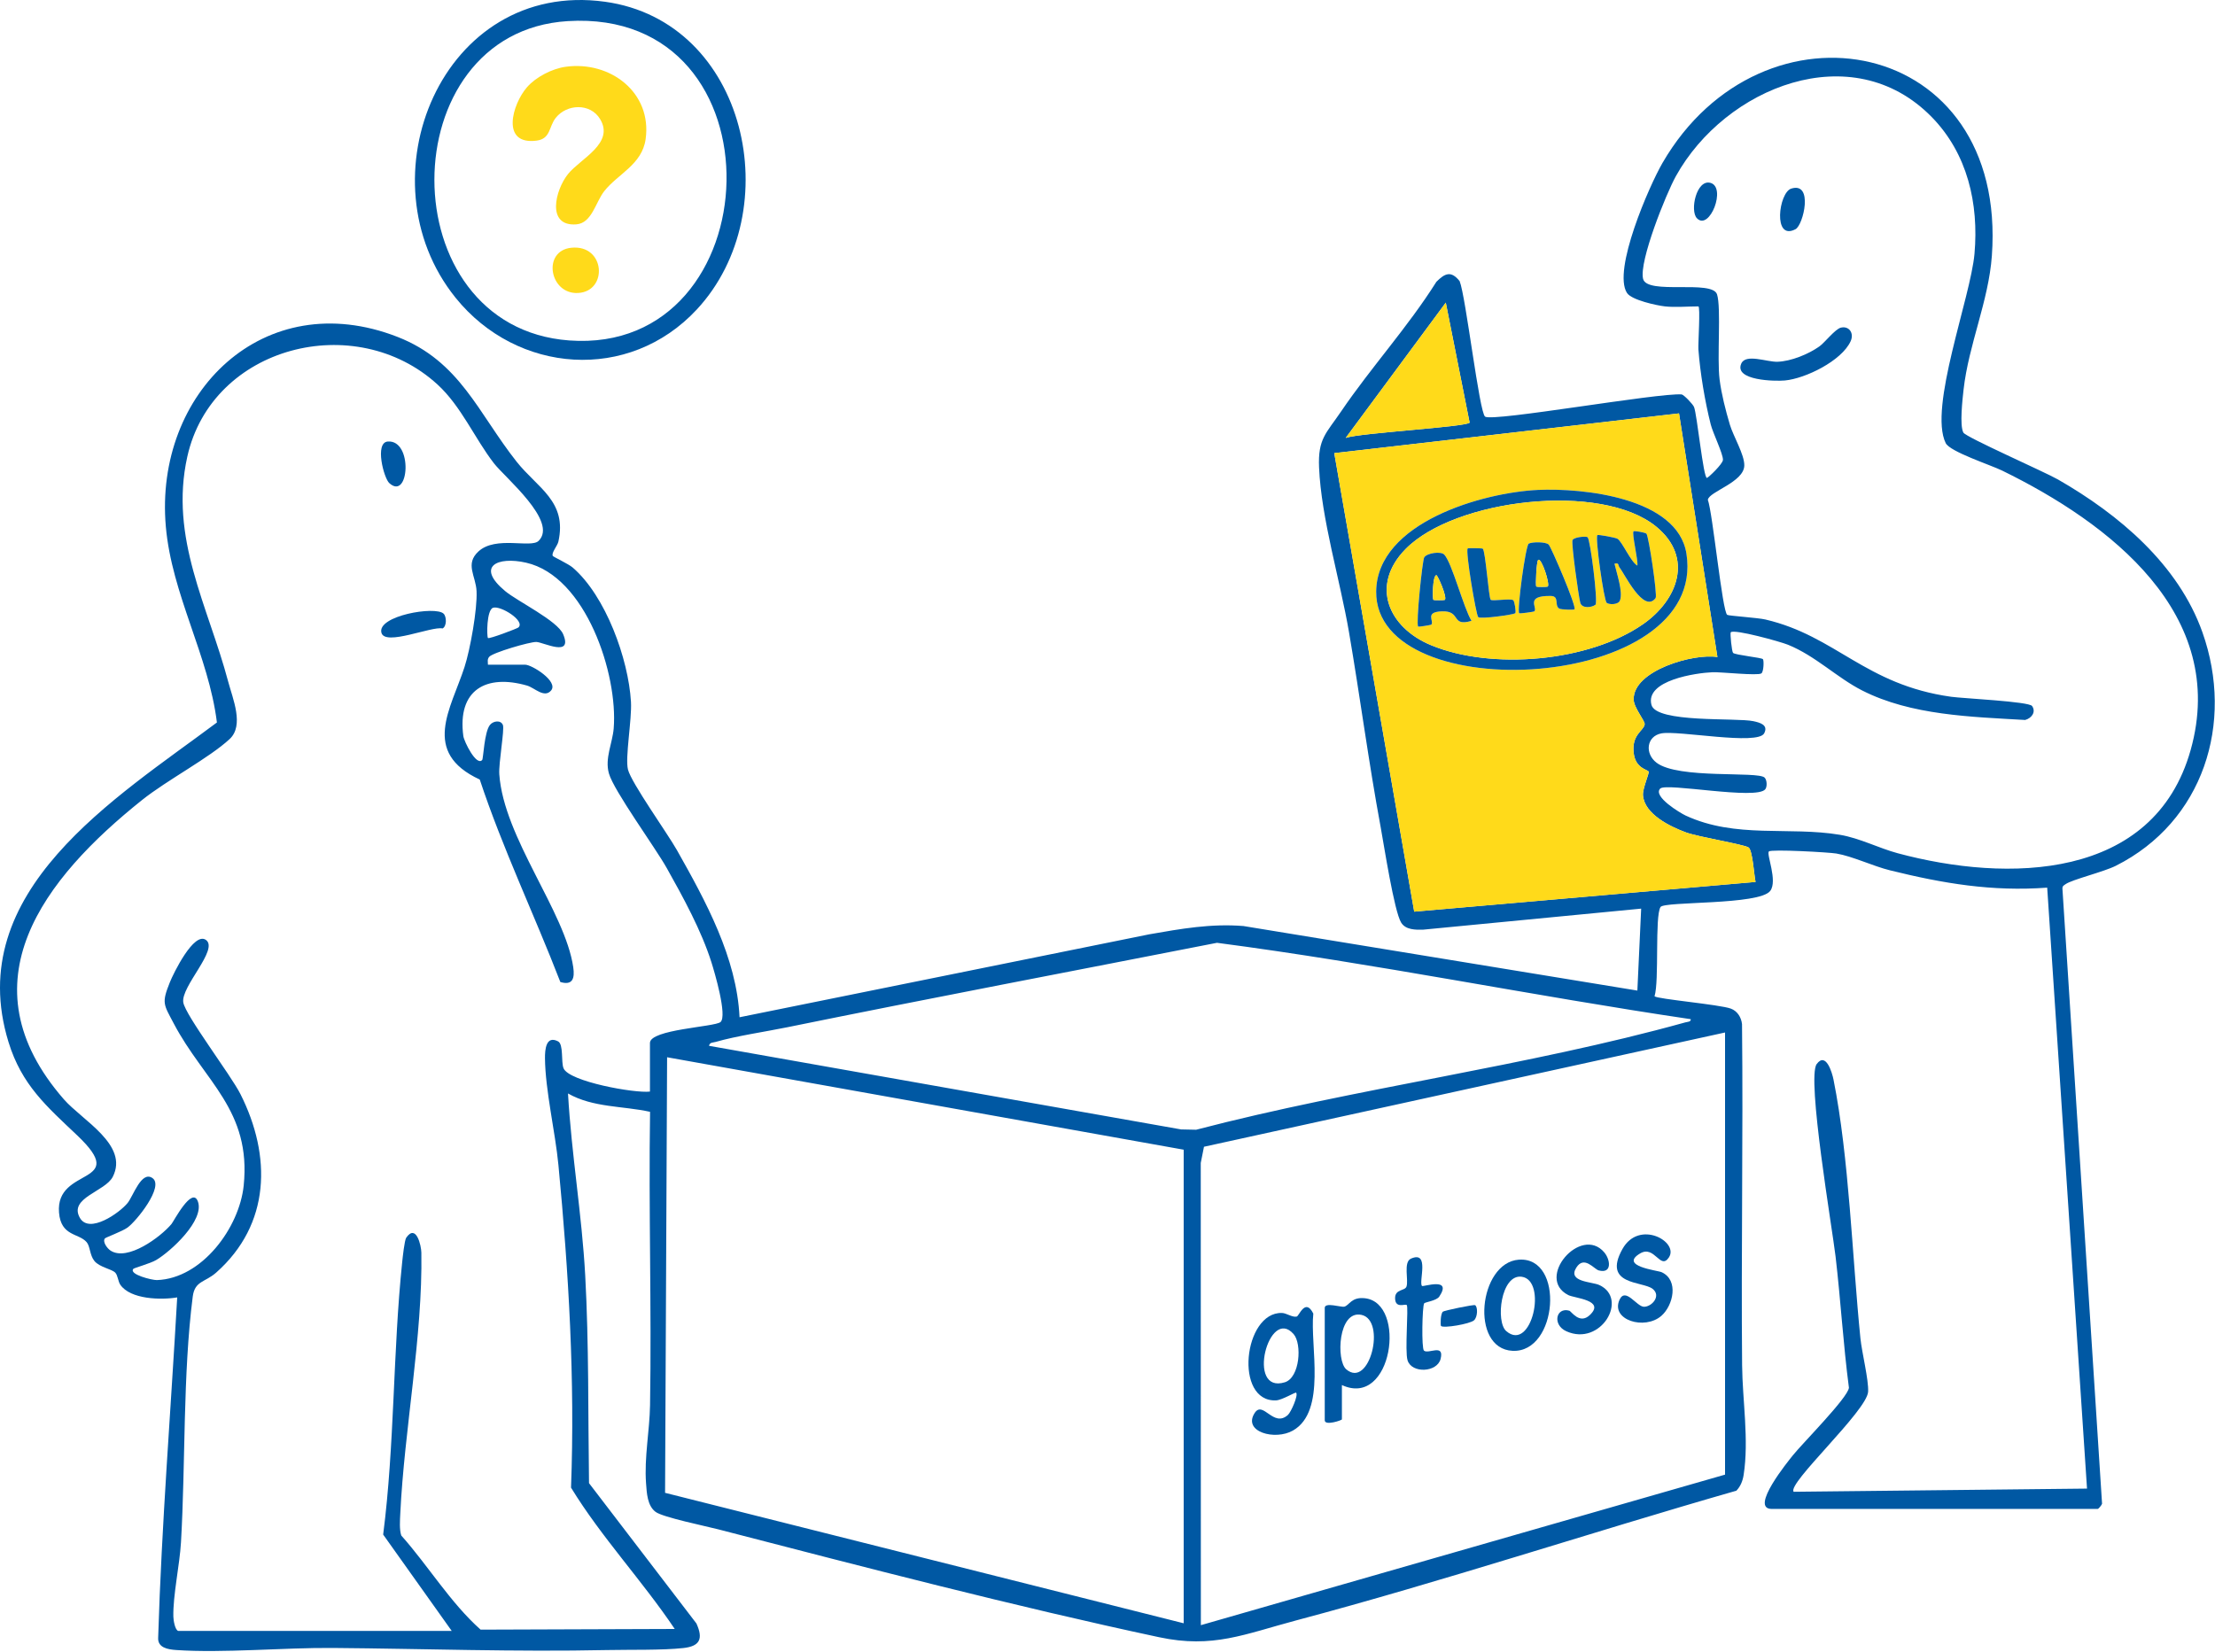 <svg width="1162" height="867" viewBox="0 0 1162 867" fill="none" xmlns="http://www.w3.org/2000/svg">
<g clip-path="url(#clip0_18_15)">
<path d="M675.653 742.452C677.249 741.009 681.212 732.149 679.961 730.784C679.58 730.368 672.571 734.683 669.424 734.82C647.264 735.783 652.351 688.386 672.494 688.944C674.934 689.011 677.905 691.371 680.264 690.839C681.522 690.555 684.759 680.876 688.967 689.279C687.185 706.107 696.091 740.451 678.317 750.628C668.892 756.024 651.863 751.34 658.177 741.482C662.597 734.579 667.975 749.394 675.653 742.452ZM678.659 700.076C665.604 685.017 653.513 731.687 674.021 725.323C681.964 722.858 683.076 705.17 678.659 700.076Z" fill="#0058A3"/>
<path d="M703.968 726.778V744.778C703.968 745.262 694.968 748.296 694.968 745.278V686.278C694.968 683.129 703.534 686.075 705.241 685.634C707.923 684.942 708.893 680.435 716.041 681.226C738.185 683.675 730.467 739.061 703.968 726.778ZM706.229 718.504C718.486 729.034 727.413 692.771 714.228 689.95C701.991 687.332 700.863 713.895 706.229 718.504Z" fill="#0058A3"/>
<path d="M796.756 660.992C820.995 659.219 817.267 709.956 793.509 708.819C770.977 707.741 775.75 662.529 796.756 660.992ZM790.228 698.507C803.513 709.82 811.937 671.697 798.24 669.939C787.345 668.541 784.48 693.613 790.228 698.507Z" fill="#0058A3"/>
<path d="M871.609 690.418C862.774 698.18 844.781 692.585 849.622 682.012C852.73 675.226 858.615 685.704 862.468 685.702C866.593 685.7 871.651 679.95 866.953 676.286C861.713 672.201 840.51 674.509 851.121 655.432C859.865 639.711 880.965 651.579 875.511 659.81C870.963 666.674 868.063 653.152 860.403 657.721C849.168 664.423 869.66 666.621 871.693 667.552C880.889 671.765 877.709 685.059 871.609 690.418Z" fill="#0058A3"/>
<path d="M841.598 657.147C844.837 660.958 845.818 668.522 838.704 666.625C836.251 665.971 831.037 658.563 826.902 665.217C822.245 672.711 835.129 672.523 838.967 674.279C854.58 681.42 839.79 706.722 821.7 698.547C814.235 695.173 816.279 685.788 823.244 687.749C824.353 688.062 828.625 695.136 834.014 690.05C842.374 682.161 826.07 681.264 822.698 679.548C805.277 670.678 829.342 642.725 841.598 657.147Z" fill="#0058A3"/>
<path d="M745.975 674.774C746.514 675.412 762.093 669.814 755.047 680.36C753.584 682.549 747.499 683.269 747.109 683.919C746.129 685.55 745.642 707.528 747.026 708.714C749.35 710.706 757.822 704.804 755.746 713.054C753.952 720.185 740.612 720.809 738.419 713.826C736.894 708.968 739.037 685.764 737.971 684.777C737.15 684.016 731.984 686.803 731.876 681.279C731.78 676.329 736.949 677.474 737.832 675.142C739.068 671.878 736.062 662.254 740.201 660.436C750.213 656.039 744.141 672.603 745.975 674.774Z" fill="#0058A3"/>
<path d="M773.853 684.872C775.326 685.798 775.215 691.158 773.247 692.836C771.013 694.74 757.256 697.079 755.964 695.782C755.639 695.456 755.607 689.421 756.95 688.26C757.602 687.697 773.123 684.413 773.853 684.872Z" fill="#0058A3"/>
<path d="M873.468 160.778C869.074 160.287 855.934 157.445 853.525 153.721C845.842 141.842 865.199 97.492 872.165 85.475C924.58 -4.94 1053.33 18.914 1044.94 134.255C1043.22 158.004 1032.76 180.783 1030.1 204.411C1029.55 209.343 1027.95 223.232 1029.99 226.99C1031.31 229.426 1072.62 247.585 1079.64 251.609C1111.52 269.892 1142.8 296.172 1155.42 331.827C1172.25 379.374 1155.89 431.19 1109.99 454.297C1103.53 457.546 1086.99 461.533 1083.63 463.941C1082.71 464.602 1081.94 464.829 1081.96 466.268L1102.75 789.065C1102.52 789.837 1100.87 791.778 1100.47 791.778H929.468C917.538 791.778 938.39 766.37 940.454 763.765C945.381 757.545 969.417 733.457 969.956 728.185C966.959 705.313 965.625 682.204 962.946 659.3C961.245 644.762 947.736 565.605 953.04 558.357C957.914 551.698 961.167 562.996 961.848 566.397C970.061 607.373 971.68 659.725 975.988 702.258C976.739 709.674 980.37 724.115 980.025 730.264C979.461 740.295 937.271 778.651 940.976 782.775L1094.86 781.109L1073.97 465.773C1044.94 467.911 1019.36 463.577 991.547 456.699C982.527 454.469 971.847 449.301 963.377 447.869C959.464 447.207 929.209 445.519 927.964 446.779C926.559 448.201 932.679 462.205 928.668 467.489C922.943 475.032 873.061 472.837 871.121 475.937C868.039 480.863 870.521 514.663 867.974 522.771C869.365 524.245 902.142 527.086 908 529.246C911.451 530.519 913.47 533.825 913.872 537.374C914.515 597.014 913.364 656.687 913.918 716.327C914.091 734.866 917.604 755.572 914.707 774.017C914.223 777.097 913.093 779.935 910.904 782.214C833.871 804.29 757.402 829.673 679.964 850.275C652.97 857.457 636.289 865.118 608.14 859.106C532.143 842.875 452.215 822.016 376.766 802.48C370.323 800.811 347.707 796.176 343.919 793.327C339.576 790.059 339.296 783.459 338.919 778.327C337.92 764.708 340.793 750.872 341.017 737.327C341.865 686.049 340.231 634.687 341.027 583.404C326.662 580.233 311.174 581.27 297.979 573.779C299.798 605.728 305.265 637.262 307.005 669.241C308.977 705.472 308.469 741.959 308.997 778.248L365.355 851.889C368.993 859.942 367.205 863.824 358.466 864.78C347.325 865.999 330.431 865.572 318.517 865.827C270.56 866.855 222.343 865.12 174.517 864.729C148.8 864.519 116.962 867.506 92.423 865.814C88.112 865.517 82.626 864.639 82.974 859.293C84.8 799.756 89.599 740.26 92.964 680.786C84.557 682.21 68.401 681.867 63.116 674.13C61.901 672.352 61.841 669.227 60.455 667.791C58.608 665.879 52.258 664.986 49.549 661.696C47.042 658.651 47.328 653.967 45.453 651.793C41.297 646.974 31.974 648.814 30.961 636.267C28.981 611.751 68.597 622.43 40.493 595.752C24.475 580.546 11.38 569.319 4.46 546.786C-19.862 467.581 60.773 418.771 113.794 379.107C109.444 343.947 90.132 312.054 86.99 276.256C80.835 206.151 138.407 149.465 208.49 176.756C241.338 189.547 250.798 216.692 271.003 242.243C281.941 256.075 297.656 263.02 292.926 284.235C292.446 286.389 289.063 290.238 290.016 291.725C290.341 292.233 298.222 295.895 300.44 297.806C317.77 312.74 329.679 345.771 331.006 368.24C331.555 377.543 327.852 397.54 329.439 403.81C331.222 410.855 350.119 437.217 355.136 446.11C370.185 472.787 386.49 502.534 387.969 533.782L602.946 490.257C619.521 487.35 635.332 484.54 652.329 485.917L858.972 519.783L860.963 476.784L746.491 487.829C742.581 487.915 737.473 487.956 735.083 484.163C731.396 478.312 726.009 443.231 724.291 433.955C717.998 399.994 713.497 365.631 707.666 331.579C703.056 304.653 693.111 271.919 691.985 245.259C691.35 230.199 695.665 227.494 703.563 215.874C719.333 192.673 738.55 171.679 753.547 147.857C758.009 143.391 761.237 141.888 765.733 147.512C768.992 155.566 776.054 216.699 779.11 218.637C783.492 221.417 869.795 206.031 882.237 206.966C883.593 207.349 888.087 212.083 888.696 213.55C890.266 217.332 893.572 250.863 895.462 250.772C896.104 250.742 903.806 243.45 903.869 241.299C903.961 238.152 898.606 227.249 897.474 222.772C894.402 210.631 891.917 195.752 890.986 183.26C890.792 180.661 892.092 160.778 890.968 160.778C885.545 160.778 878.645 161.357 873.468 160.778ZM1013.37 61.386C971.621 18.753 905.005 45.834 879.158 92.469C874.008 101.761 859.799 137.102 861.958 146.288C863.983 154.909 898.27 146.596 900.771 154.474C903.019 161.556 900.683 187.958 902.108 199.138C903.092 206.861 905.263 215.3 907.474 222.771C909.307 228.962 915.206 238.562 915.07 244.3C914.86 253.082 896.544 257.944 895.944 262.265C898.5 269.16 903.523 321.005 906.114 322.636C906.968 323.174 922.09 324.122 926.169 325.077C963.222 333.748 978.48 359.326 1023.62 365.621C1029.86 366.491 1064.39 368.094 1066.04 370.463C1068.24 373.624 1065.78 376.869 1062.4 377.792C1034.19 376.128 1002.67 375.404 976.924 362.322C963.638 355.57 952.444 344.165 937.948 338.298C933.92 336.667 909.771 329.978 907.969 331.775C907.518 332.224 908.494 341.838 909.165 342.577C910.189 343.703 924.214 345.055 924.849 345.89C925.429 346.652 925.251 352.484 924.031 353.342C922.105 354.697 902.993 352.565 898.43 352.739C889.919 353.066 862.976 356.925 866.356 369.845C868.878 379.482 910.941 376.499 919.822 378.424C923.228 379.162 927.813 380.336 925.497 384.791C922.131 391.268 880.323 383.128 871.527 384.837C863.768 386.345 862.732 395.415 869.029 400.217C880.468 408.941 922.142 404.549 925.719 408.023C927.006 409.274 927.13 412.824 926.071 414.152C921.458 419.934 874.112 410.57 870.961 413.783C866.905 417.918 881.546 426.667 884.302 427.944C910.658 440.154 938.429 433.562 965.205 438.04C975.66 439.789 985.562 445.034 995.531 447.715C1052.95 463.156 1129.94 462.207 1149.23 393.538C1169.27 322.178 1106.44 274.357 1050.32 246.921C1044.27 243.963 1022.98 237.062 1020.73 232.512C1011.61 214.036 1033.81 156.136 1035.83 133.14C1038.14 106.79 1032.15 80.565 1013.37 61.386ZM770.974 221.775L758.468 158.801L705.973 229.772C713.689 227.13 768.666 224.098 770.974 221.775ZM93.468 855.778H236.968L201.012 805.234C207.053 758.187 206.106 709.212 210.988 662.298C211.246 659.815 212.197 650.762 213.124 649.436C218.346 641.966 220.986 653.642 221.047 657.274C221.777 700.967 212.086 750.261 209.987 794.298C209.828 797.628 209.45 802.685 210.516 805.73C224.754 821.731 236.223 840.936 252.125 855.121L353.967 854.767C336.906 829.347 315.453 806.603 299.563 780.599C301.689 724.025 298.337 667.552 292.95 611.296C291.286 593.917 286.052 572.096 285.9 555.286C285.86 550.854 286.397 543.114 292.767 546.437C295.713 547.974 294.282 557.227 295.626 560.538C298.472 567.549 333.123 573.771 340.968 572.778V547.278C340.968 540.1 374.981 538.897 377.983 536.293C381.667 533.099 374.797 509.931 373.24 505.005C367.954 488.277 358.357 470.772 349.771 455.475C343.596 444.474 322.012 414.968 319.428 405.818C317.195 397.914 321.322 389.878 321.944 382.255C324.264 353.836 307.377 302.38 275.994 295.256C260.861 291.821 249.431 297.232 265.054 310.192C271.584 315.608 292.44 325.674 295.439 332.801C300.613 345.098 285.147 337.028 281.402 336.859C278.066 336.709 258.396 342.472 256.618 344.682C255.503 346.069 255.978 347.22 255.968 348.778H275.468C279.037 348.778 293.118 357.588 289.094 362.334C285.545 366.52 280.39 360.862 276.5 359.745C254.966 353.561 239.853 362.031 243.06 386.187C243.448 389.108 249.937 402.243 252.962 398.773C253.584 398.058 254.035 384.075 257.052 380.366C258.803 378.214 262.761 377.738 263.819 380.424C264.762 382.818 261.521 400.443 261.936 406.309C264.294 439.647 296.49 478.355 300.73 507.52C301.566 513.267 300.513 517.239 293.958 515.29C280.209 479.72 263.676 445.219 251.689 409.057C220.753 394.702 236.603 371.903 243.691 350.002C246.686 340.749 250.444 319.759 250.008 310.23C249.638 302.15 243.792 295.975 251.026 289.337C260.096 281.016 278.474 287.777 282.531 283.834C292.971 273.688 264.915 250.59 259.151 243.142C249.022 230.057 241.976 213.162 229.497 201.744C186.462 162.368 111.241 181.448 98.271 239.582C88.73 282.35 109.195 318.107 119.681 357.564C122.108 366.696 128.183 380.629 120.479 387.79C109.803 397.713 87.61 409.331 74.501 419.812C23.098 460.913 -19.857 515.6 33.457 576.789C43.141 587.903 67.672 600.725 59.173 617.484C55.216 625.285 35.874 628.526 41.921 639.071C46.84 647.647 62.682 636.467 66.939 631.25C69.875 627.651 74.204 614.039 80.034 618.21C86.17 622.598 71.596 640.771 66.868 644.16C64.053 646.179 55.423 649.313 55.027 649.837C53.658 651.647 56.292 655.117 58.011 656.232C66.923 662.015 84.323 649.039 89.964 642.274C91.163 640.835 100.784 622.239 103.811 630.444C107.449 640.307 89.496 656.73 81.885 661.196C78.81 663 70.395 665.308 69.972 665.786C67.376 668.715 79.876 671.775 82.303 671.694C106.003 670.91 125.566 644.11 127.839 622.149C131.943 582.506 107.092 567.376 91.164 537.081C85.848 526.97 84.679 526.441 89.109 515.42C91.011 510.689 101.736 488.715 108.037 493.21C114.945 498.138 94.771 517.684 96.157 526.016C97.291 532.84 121.082 564.071 126.138 574.108C142.528 606.641 141.929 642.46 113.432 667.743C107.542 672.968 102.183 671.984 101.106 680.406C95.901 721.15 97.351 767.746 94.949 809.259C94.259 821.178 90.672 837.312 90.944 848.328C90.988 850.122 91.757 855.177 93.468 855.778ZM880.821 216.924L699.963 237.775L741.903 478.366L920.97 462.773C920.216 459.558 919.439 446.119 917.302 444.692C914.85 443.055 890.928 439.17 884.454 436.792C876.351 433.816 862.607 427.268 861.907 417.257C861.664 413.779 865.286 405.674 864.89 404.909C864.28 403.732 858.012 403.288 857.045 395.176C855.881 385.401 862.197 383.582 862.797 380.121C863.104 378.35 857.188 371.494 857.034 367.191C856.481 351.745 888.806 342.673 900.969 344.773L880.821 216.924ZM255.979 334.777C256.477 335.46 271.315 329.82 271.944 329.257C275.767 325.838 262.569 317.592 258.653 318.914C255.25 320.063 255.304 333.853 255.979 334.777ZM886.962 534.79C803.96 522.526 721.606 505.616 638.439 494.716C563.211 509.475 487.882 523.779 412.766 539.077C401.062 541.461 386.552 543.533 375.418 546.729C374.056 547.12 372.314 546.855 371.968 548.767L619.605 592.639L627.505 592.806C711.166 570.933 801.242 559.536 884.166 536.465C885.198 536.178 887.199 536.228 886.962 534.79ZM904.968 541.778L631.615 601.737L629.919 610.232L629.975 852.773L904.968 773.778V541.778ZM620.968 851.778V603.278L349.964 554.773L348.9 783.33L620.968 851.778Z" fill="#0058A3"/>
<path d="M232.719 322.019C234.322 323.597 234.436 328.567 232.193 329.759C226.379 328.488 202.057 339.133 200.107 332.056C197.648 323.13 228.452 317.818 232.719 322.019Z" fill="#0058A3"/>
<path d="M204.237 253.514C201.348 250.902 196.412 232.17 203.476 231.676C216.748 230.748 214.679 262.957 204.237 253.514Z" fill="#0058A3"/>
<path d="M296.729 35.04C320.047 31.802 342.147 48.47 338.702 73.018C336.825 86.394 324.139 91.226 316.995 100.306C312.418 106.123 310.509 117.112 302.347 117.727C286.475 118.922 291.262 99.667 297.995 91.306C304.514 83.213 322.558 75.247 314.794 62.45C309.655 53.981 297.348 54.504 291.539 61.85C287.835 66.534 288.96 72.827 281.482 73.792C262.536 76.238 268.714 54.666 276.46 45.771C281.139 40.399 289.626 36.026 296.729 35.04Z" fill="#FFDA1A"/>
<path d="M299.766 129.997C317.569 128.241 319.037 152.817 303.342 153.734C288.222 154.617 284.273 131.525 299.766 129.997Z" fill="#FFDA1A"/>
<path d="M365.559 162.38C329.948 200.713 271.26 196.256 239.001 156.245C188.861 94.053 232.003 -10.84 317.337 0.909C391.951 11.182 413.679 110.583 365.559 162.38ZM297.775 11.084C204.813 16.837 204.09 171.67 298.606 178.641C405.155 186.499 412.414 3.99 297.775 11.084Z" fill="#0058A3"/>
<path d="M965.709 171.932C969.958 170.872 972.841 174.755 970.82 179.123C966.079 189.368 947.138 198.65 936.338 199.65C931.207 200.125 909.621 199.726 913.466 190.813C915.804 185.391 926.908 190.015 932.482 189.826C939.622 189.585 948.692 185.857 954.462 181.773C957.224 179.818 962.712 172.68 965.709 171.932Z" fill="#0058A3"/>
<path d="M939.67 98.972C951.479 95.206 946.069 118.068 941.953 120.258C929.903 126.668 933.112 101.064 939.67 98.972Z" fill="#0058A3"/>
<path d="M890.214 114.524C886.412 110.578 889.952 94.067 897.23 95.93C905.913 98.151 896.842 121.399 890.214 114.524Z" fill="#0058A3"/>
<path d="M880.821 216.924L900.969 344.773C888.806 342.673 856.481 351.745 857.034 367.191C857.188 371.494 863.105 378.35 862.797 380.121C862.197 383.582 855.881 385.401 857.046 395.176C858.012 403.289 864.28 403.732 864.89 404.909C865.286 405.674 861.664 413.779 861.907 417.257C862.607 427.268 876.352 433.816 884.454 436.792C890.928 439.17 914.85 443.055 917.302 444.692C919.44 446.119 920.216 459.558 920.97 462.773L741.903 478.366L699.963 237.775L880.821 216.924ZM806.768 257.079C777.979 258.43 722.363 274.11 721.95 310.333C721.244 372.317 896.168 363.211 884.722 290.524C880.068 260.965 830.077 255.985 806.768 257.079Z" fill="#FFDA1A"/>
<path d="M770.974 221.775C768.665 224.098 713.689 227.13 705.973 229.772L758.467 158.801L770.974 221.775Z" fill="#FFDA1A"/>
<path d="M806.768 257.079C830.076 255.985 880.067 260.965 884.722 290.524C896.167 363.21 721.243 372.317 721.949 310.333C722.362 274.11 777.978 258.43 806.768 257.079ZM737.334 288.145C718.749 307.119 728.269 329.22 750.707 338.538C782.502 351.742 833.676 347.324 862.102 327.413C880.222 314.721 888.585 292.518 868.881 276.365C839.988 252.68 763.122 261.82 737.334 288.145Z" fill="#0058A3"/>
<path d="M737.335 288.145C763.122 261.82 839.988 252.68 868.881 276.365C888.586 292.518 880.223 314.722 862.102 327.413C833.676 347.324 782.502 351.742 750.707 338.538C728.269 329.22 718.749 307.119 737.335 288.145ZM863.72 280.026C863.083 279.388 857.315 278.43 856.973 278.781C855.925 279.86 859.474 293.973 858.956 296.778C855.37 294.682 851.151 284.395 848.541 282.704C847.596 282.092 838.338 280.389 837.974 280.783C836.757 282.103 841.436 315.3 842.898 316.342C844.405 317.415 848.985 317.294 849.821 315.137C851.588 310.577 848.06 300.641 846.968 295.789C849.573 295.149 848.733 296.625 849.556 297.667C852.238 301.063 862.298 322.169 868.553 313.813C869.576 312.446 864.926 281.233 863.72 280.026ZM832.859 281.897C831.922 281.19 825.397 281.906 824.934 283.455C824.301 285.577 828.077 312.597 829.009 316.234C829.826 319.424 834.996 318.851 836.998 317.313C838.428 316.214 834.298 282.982 832.859 281.897ZM825.962 319.772C827.323 318.55 813.734 287.097 812.47 285.775C810.971 284.207 803.677 284.301 801.962 285.273C800.349 286.187 795.716 320.412 796.974 321.774C797.247 322.069 804.678 321.058 804.955 320.766C806.775 318.84 799.78 312.507 813.507 312.716C818.308 312.79 815.26 317.588 817.936 319.312C818.973 319.98 825.663 320.04 825.962 319.772ZM777.854 287.895C777.539 287.658 770.24 287.494 769.963 287.775C768.681 289.07 774.301 322.382 775.458 323.79C776.483 325.036 794.288 322.503 794.937 321.748C795.433 321.171 794.56 315.385 793.817 314.925C792.148 313.893 783.031 315.573 782.026 314.714C780.995 313.832 779.301 288.983 777.854 287.895ZM757.71 291.049C755.998 289.129 748.606 290.15 747.154 292.464C746.185 294.008 742.725 327.447 743.974 328.774C744.214 329.029 750.684 327.996 750.907 327.725C752.477 325.823 747.166 321.107 756.499 320.784C766.749 320.429 760.996 329.044 771.963 325.772C767.811 319.049 761.84 295.68 757.71 291.049Z" fill="#FFDA1A"/>
<path d="M863.72 280.026C864.926 281.233 869.576 312.446 868.554 313.812C862.299 322.169 852.238 301.063 849.556 297.667C848.733 296.624 849.573 295.148 846.969 295.789C848.06 300.641 851.588 310.577 849.821 315.137C848.985 317.294 844.405 317.415 842.898 316.341C841.436 315.3 836.758 282.103 837.974 280.783C838.338 280.388 847.596 282.092 848.541 282.704C851.151 284.395 855.37 294.682 858.956 296.778C859.474 293.973 855.925 279.86 856.974 278.781C857.315 278.43 863.083 279.388 863.72 280.026Z" fill="#0058A3"/>
<path d="M757.71 291.048C761.84 295.68 767.811 319.049 771.963 325.772C760.996 329.043 766.749 320.429 756.499 320.784C747.166 321.107 752.477 325.823 750.906 327.725C750.683 327.995 744.214 329.029 743.973 328.774C742.725 327.446 746.185 294.007 747.153 292.464C748.605 290.149 755.998 289.129 757.71 291.048ZM757.972 314.777C759.343 313.398 754.139 301.573 753.473 301.784C751.471 302.418 751.488 314.319 751.961 314.784C752.176 314.994 757.76 314.991 757.972 314.777Z" fill="#0058A3"/>
<path d="M825.962 319.772C825.663 320.04 818.973 319.98 817.936 319.312C815.26 317.588 818.308 312.789 813.507 312.716C799.78 312.507 806.775 318.84 804.955 320.766C804.678 321.058 797.247 322.069 796.974 321.774C795.715 320.412 800.349 286.186 801.962 285.273C803.677 284.301 810.971 284.207 812.47 285.775C813.734 287.097 827.323 318.55 825.962 319.772ZM811.972 307.778C813.229 306.537 808.752 292.721 806.981 293.781C806.034 294.348 805.46 307.292 805.961 307.784C806.176 307.994 811.758 307.989 811.972 307.778Z" fill="#0058A3"/>
<path d="M777.855 287.895C779.302 288.983 780.996 313.831 782.027 314.714C783.032 315.573 792.149 313.892 793.818 314.925C794.56 315.385 795.433 321.171 794.937 321.748C794.289 322.503 776.483 325.036 775.458 323.79C774.302 322.382 768.682 289.069 769.963 287.775C770.241 287.494 777.54 287.658 777.855 287.895Z" fill="#0058A3"/>
<path d="M832.859 281.897C834.298 282.982 838.428 316.214 836.998 317.313C834.996 318.851 829.826 319.424 829.009 316.234C828.077 312.597 824.301 285.577 824.934 283.455C825.397 281.906 831.922 281.19 832.859 281.897Z" fill="#0058A3"/>
<path d="M757.972 314.778C757.76 314.991 752.176 314.994 751.962 314.784C751.488 314.319 751.471 302.419 753.473 301.784C754.139 301.573 759.344 313.398 757.972 314.778Z" fill="#FFDA1A"/>
<path d="M811.972 307.778C811.758 307.989 806.176 307.994 805.962 307.784C805.46 307.292 806.034 294.348 806.981 293.781C808.753 292.721 813.229 306.537 811.972 307.778Z" fill="#FFDA1A"/>
</g>
<defs>
<clipPath id="clip0_18_15">
<rect width="1161.88" height="866.336" fill="white"/>
</clipPath>
</defs>
</svg>

